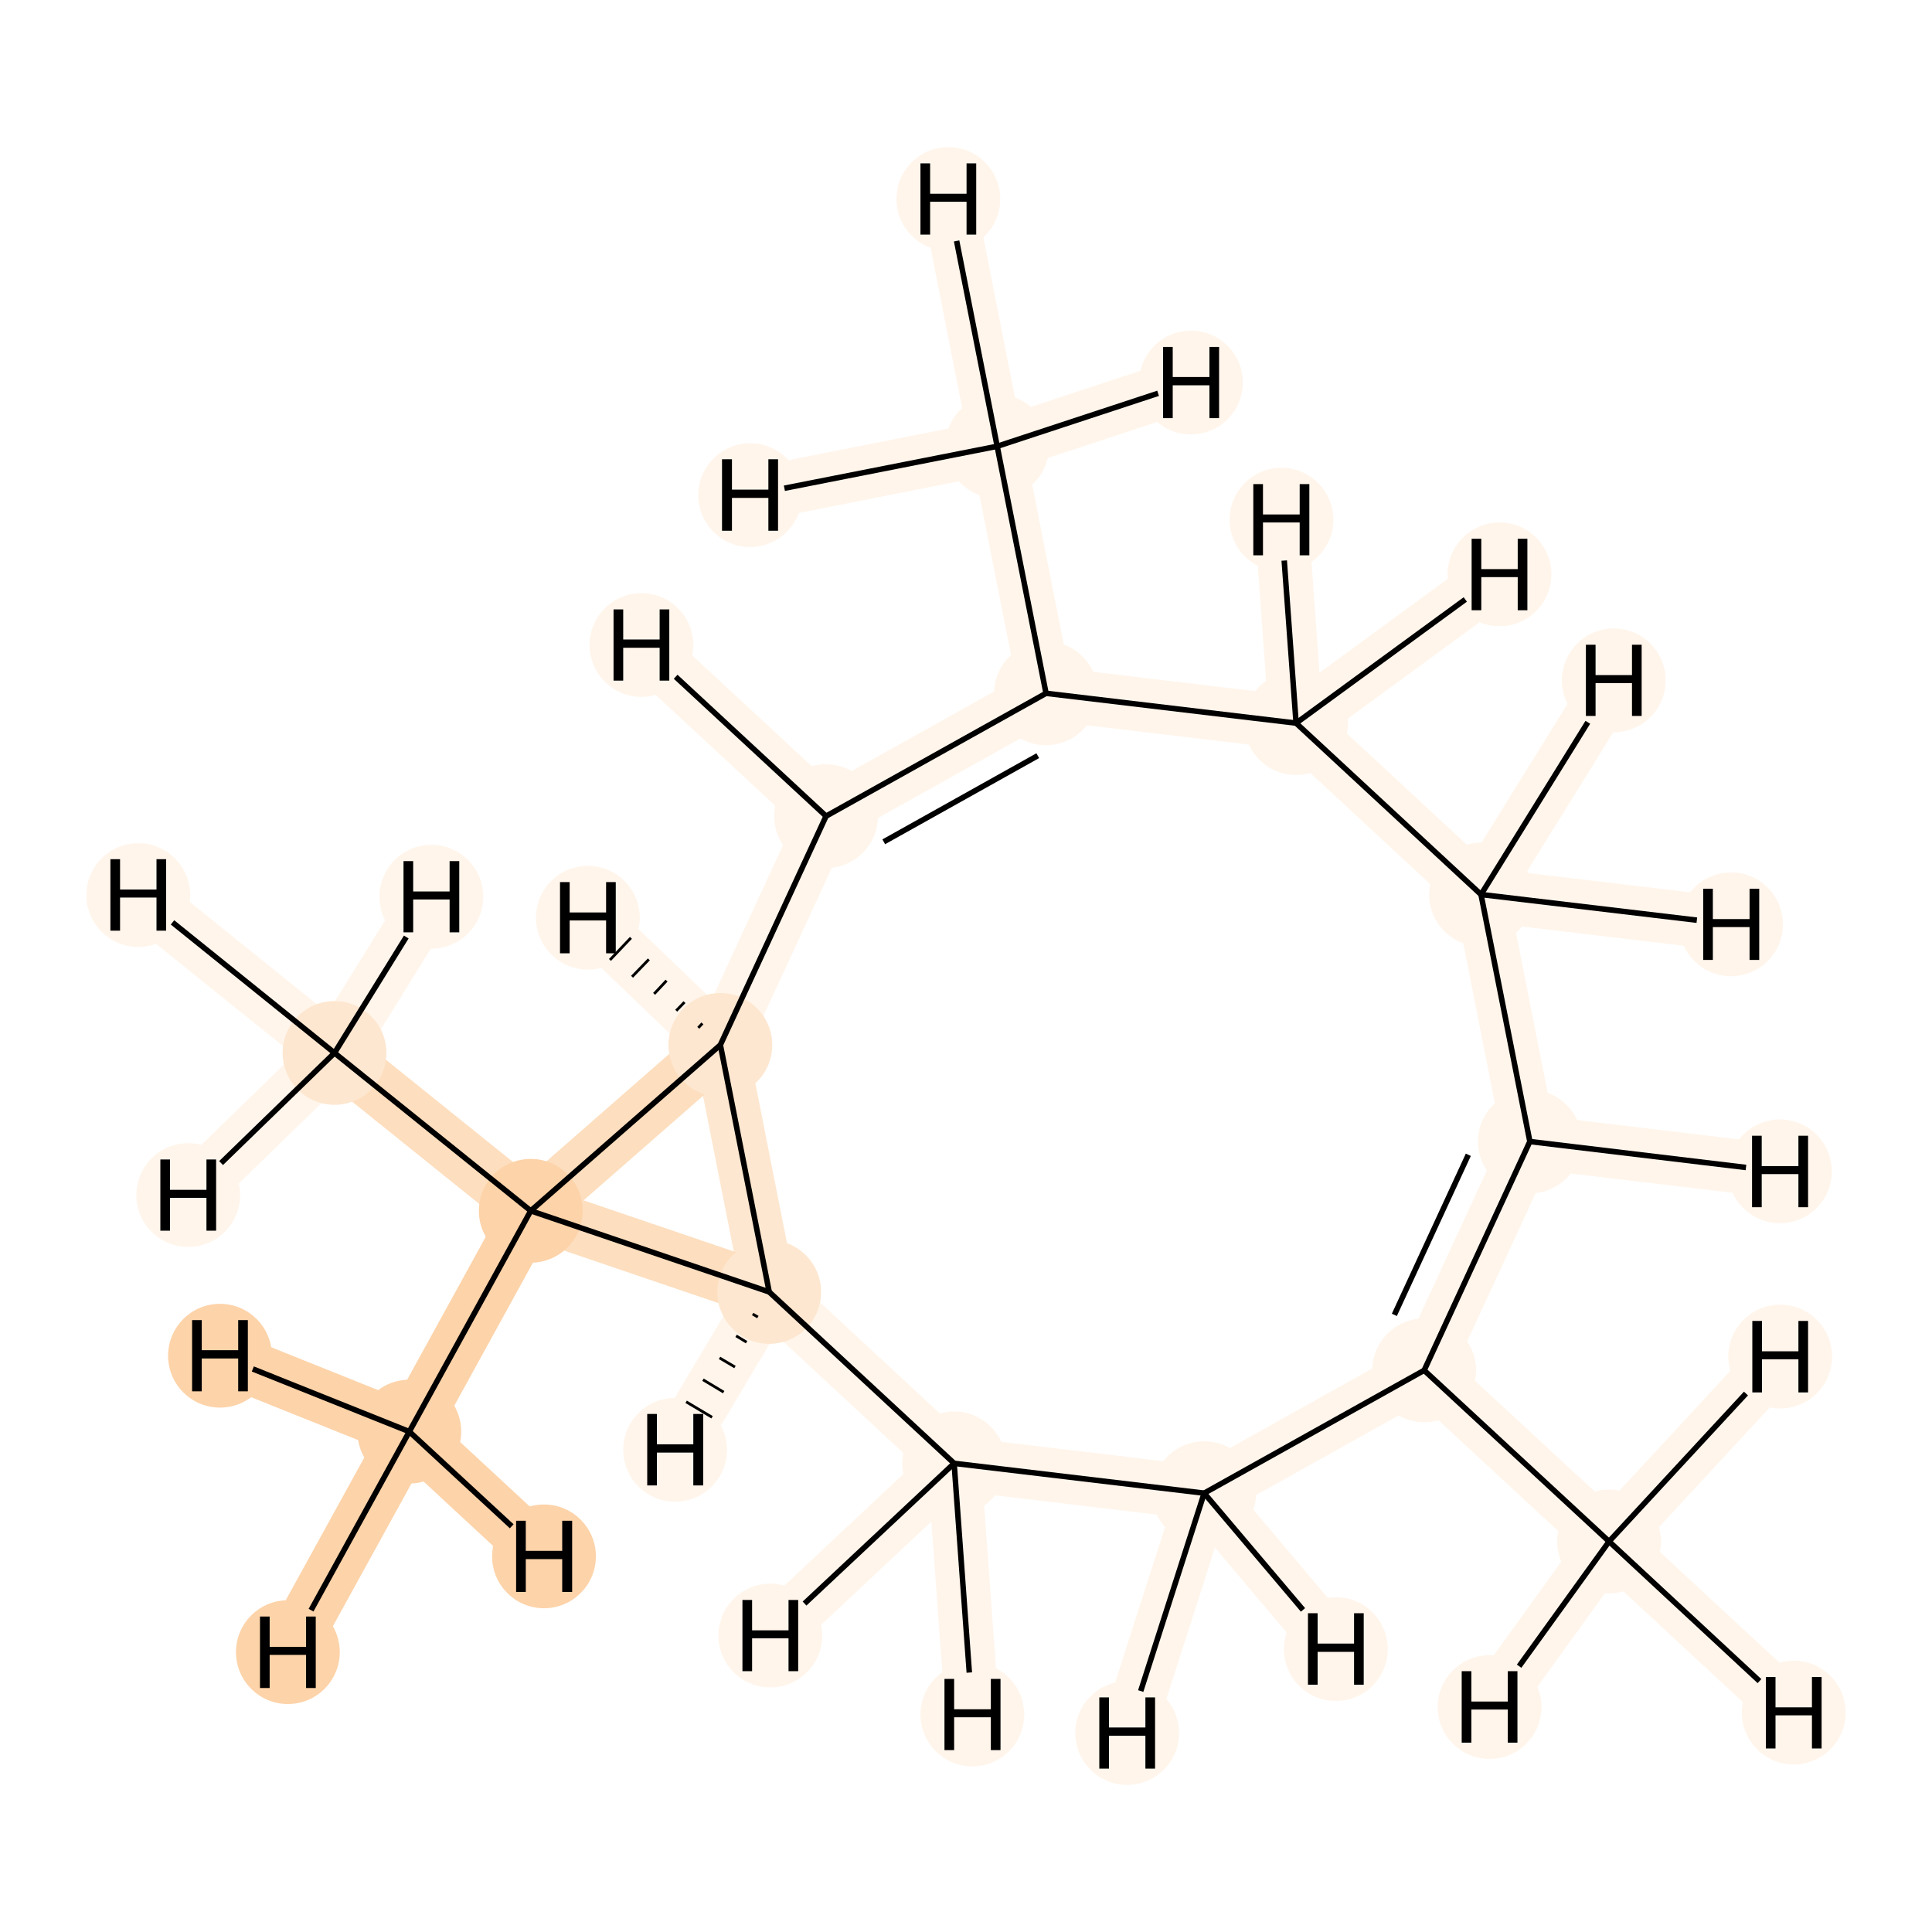 <?xml version='1.0' encoding='iso-8859-1'?>
<svg version='1.1' baseProfile='full'
              xmlns='http://www.w3.org/2000/svg'
                      xmlns:rdkit='http://www.rdkit.org/xml'
                      xmlns:xlink='http://www.w3.org/1999/xlink'
                  xml:space='preserve'
width='700px' height='700px' viewBox='0 0 700 700'>
<!-- END OF HEADER -->
<rect style='opacity:1.0;fill:#FFFFFF;stroke:none' width='700.0' height='700.0' x='0.0' y='0.0'> </rect>
<path d='M 583.0,558.5 L 516.0,496.5' style='fill:none;fill-rule:evenodd;stroke:#FFF5EB;stroke-width:19.5px;stroke-linecap:butt;stroke-linejoin:miter;stroke-opacity:1' />
<path d='M 583.0,558.5 L 649.9,620.5' style='fill:none;fill-rule:evenodd;stroke:#FFF5EB;stroke-width:19.5px;stroke-linecap:butt;stroke-linejoin:miter;stroke-opacity:1' />
<path d='M 583.0,558.5 L 539.7,618.5' style='fill:none;fill-rule:evenodd;stroke:#FFF5EB;stroke-width:19.5px;stroke-linecap:butt;stroke-linejoin:miter;stroke-opacity:1' />
<path d='M 583.0,558.5 L 645.0,491.5' style='fill:none;fill-rule:evenodd;stroke:#FFF5EB;stroke-width:19.5px;stroke-linecap:butt;stroke-linejoin:miter;stroke-opacity:1' />
<path d='M 516.0,496.5 L 554.3,413.6' style='fill:none;fill-rule:evenodd;stroke:#FFF5EB;stroke-width:19.5px;stroke-linecap:butt;stroke-linejoin:miter;stroke-opacity:1' />
<path d='M 516.0,496.5 L 436.3,541.0' style='fill:none;fill-rule:evenodd;stroke:#FFF5EB;stroke-width:19.5px;stroke-linecap:butt;stroke-linejoin:miter;stroke-opacity:1' />
<path d='M 554.3,413.6 L 536.6,324.1' style='fill:none;fill-rule:evenodd;stroke:#FFF5EB;stroke-width:19.5px;stroke-linecap:butt;stroke-linejoin:miter;stroke-opacity:1' />
<path d='M 554.3,413.6 L 644.9,424.4' style='fill:none;fill-rule:evenodd;stroke:#FFF5EB;stroke-width:19.5px;stroke-linecap:butt;stroke-linejoin:miter;stroke-opacity:1' />
<path d='M 536.6,324.1 L 469.6,262.0' style='fill:none;fill-rule:evenodd;stroke:#FFF5EB;stroke-width:19.5px;stroke-linecap:butt;stroke-linejoin:miter;stroke-opacity:1' />
<path d='M 536.6,324.1 L 627.2,334.9' style='fill:none;fill-rule:evenodd;stroke:#FFF5EB;stroke-width:19.5px;stroke-linecap:butt;stroke-linejoin:miter;stroke-opacity:1' />
<path d='M 536.6,324.1 L 584.7,246.5' style='fill:none;fill-rule:evenodd;stroke:#FFF5EB;stroke-width:19.5px;stroke-linecap:butt;stroke-linejoin:miter;stroke-opacity:1' />
<path d='M 469.6,262.0 L 379.0,251.2' style='fill:none;fill-rule:evenodd;stroke:#FFF5EB;stroke-width:19.5px;stroke-linecap:butt;stroke-linejoin:miter;stroke-opacity:1' />
<path d='M 469.6,262.0 L 543.3,208.1' style='fill:none;fill-rule:evenodd;stroke:#FFF5EB;stroke-width:19.5px;stroke-linecap:butt;stroke-linejoin:miter;stroke-opacity:1' />
<path d='M 469.6,262.0 L 464.3,188.3' style='fill:none;fill-rule:evenodd;stroke:#FFF5EB;stroke-width:19.5px;stroke-linecap:butt;stroke-linejoin:miter;stroke-opacity:1' />
<path d='M 379.0,251.2 L 299.3,295.7' style='fill:none;fill-rule:evenodd;stroke:#FFF5EB;stroke-width:19.5px;stroke-linecap:butt;stroke-linejoin:miter;stroke-opacity:1' />
<path d='M 379.0,251.2 L 361.3,161.7' style='fill:none;fill-rule:evenodd;stroke:#FFF5EB;stroke-width:19.5px;stroke-linecap:butt;stroke-linejoin:miter;stroke-opacity:1' />
<path d='M 299.3,295.7 L 261.0,378.6' style='fill:none;fill-rule:evenodd;stroke:#FFF5EB;stroke-width:19.5px;stroke-linecap:butt;stroke-linejoin:miter;stroke-opacity:1' />
<path d='M 299.3,295.7 L 232.4,233.7' style='fill:none;fill-rule:evenodd;stroke:#FFF5EB;stroke-width:19.5px;stroke-linecap:butt;stroke-linejoin:miter;stroke-opacity:1' />
<path d='M 261.0,378.6 L 278.7,468.1' style='fill:none;fill-rule:evenodd;stroke:#FEE7D0;stroke-width:19.5px;stroke-linecap:butt;stroke-linejoin:miter;stroke-opacity:1' />
<path d='M 261.0,378.6 L 192.3,438.7' style='fill:none;fill-rule:evenodd;stroke:#FDDEBE;stroke-width:19.5px;stroke-linecap:butt;stroke-linejoin:miter;stroke-opacity:1' />
<path d='M 261.0,378.6 L 213.0,332.5' style='fill:none;fill-rule:evenodd;stroke:#FFF5EB;stroke-width:19.5px;stroke-linecap:butt;stroke-linejoin:miter;stroke-opacity:1' />
<path d='M 278.7,468.1 L 345.7,530.2' style='fill:none;fill-rule:evenodd;stroke:#FFF5EB;stroke-width:19.5px;stroke-linecap:butt;stroke-linejoin:miter;stroke-opacity:1' />
<path d='M 278.7,468.1 L 192.3,438.7' style='fill:none;fill-rule:evenodd;stroke:#FDDEBE;stroke-width:19.5px;stroke-linecap:butt;stroke-linejoin:miter;stroke-opacity:1' />
<path d='M 278.7,468.1 L 244.6,525.3' style='fill:none;fill-rule:evenodd;stroke:#FFF5EB;stroke-width:19.5px;stroke-linecap:butt;stroke-linejoin:miter;stroke-opacity:1' />
<path d='M 345.7,530.2 L 436.3,541.0' style='fill:none;fill-rule:evenodd;stroke:#FFF5EB;stroke-width:19.5px;stroke-linecap:butt;stroke-linejoin:miter;stroke-opacity:1' />
<path d='M 345.7,530.2 L 279.1,592.6' style='fill:none;fill-rule:evenodd;stroke:#FFF5EB;stroke-width:19.5px;stroke-linecap:butt;stroke-linejoin:miter;stroke-opacity:1' />
<path d='M 345.7,530.2 L 352.3,621.2' style='fill:none;fill-rule:evenodd;stroke:#FFF5EB;stroke-width:19.5px;stroke-linecap:butt;stroke-linejoin:miter;stroke-opacity:1' />
<path d='M 436.3,541.0 L 408.4,627.9' style='fill:none;fill-rule:evenodd;stroke:#FFF5EB;stroke-width:19.5px;stroke-linecap:butt;stroke-linejoin:miter;stroke-opacity:1' />
<path d='M 436.3,541.0 L 484.0,597.5' style='fill:none;fill-rule:evenodd;stroke:#FFF5EB;stroke-width:19.5px;stroke-linecap:butt;stroke-linejoin:miter;stroke-opacity:1' />
<path d='M 192.3,438.7 L 148.3,518.7' style='fill:none;fill-rule:evenodd;stroke:#FDD3A9;stroke-width:19.5px;stroke-linecap:butt;stroke-linejoin:miter;stroke-opacity:1' />
<path d='M 192.3,438.7 L 121.2,381.5' style='fill:none;fill-rule:evenodd;stroke:#FDDEBE;stroke-width:19.5px;stroke-linecap:butt;stroke-linejoin:miter;stroke-opacity:1' />
<path d='M 148.3,518.7 L 104.3,598.6' style='fill:none;fill-rule:evenodd;stroke:#FDD3A9;stroke-width:19.5px;stroke-linecap:butt;stroke-linejoin:miter;stroke-opacity:1' />
<path d='M 148.3,518.7 L 79.7,491.2' style='fill:none;fill-rule:evenodd;stroke:#FDD3A9;stroke-width:19.5px;stroke-linecap:butt;stroke-linejoin:miter;stroke-opacity:1' />
<path d='M 148.3,518.7 L 197.1,563.9' style='fill:none;fill-rule:evenodd;stroke:#FDD3A9;stroke-width:19.5px;stroke-linecap:butt;stroke-linejoin:miter;stroke-opacity:1' />
<path d='M 121.2,381.5 L 50.1,324.3' style='fill:none;fill-rule:evenodd;stroke:#FFF5EB;stroke-width:19.5px;stroke-linecap:butt;stroke-linejoin:miter;stroke-opacity:1' />
<path d='M 121.2,381.5 L 68.2,433.0' style='fill:none;fill-rule:evenodd;stroke:#FFF5EB;stroke-width:19.5px;stroke-linecap:butt;stroke-linejoin:miter;stroke-opacity:1' />
<path d='M 121.2,381.5 L 156.3,324.9' style='fill:none;fill-rule:evenodd;stroke:#FFF5EB;stroke-width:19.5px;stroke-linecap:butt;stroke-linejoin:miter;stroke-opacity:1' />
<path d='M 361.3,161.7 L 343.6,72.1' style='fill:none;fill-rule:evenodd;stroke:#FFF5EB;stroke-width:19.5px;stroke-linecap:butt;stroke-linejoin:miter;stroke-opacity:1' />
<path d='M 361.3,161.7 L 431.5,138.6' style='fill:none;fill-rule:evenodd;stroke:#FFF5EB;stroke-width:19.5px;stroke-linecap:butt;stroke-linejoin:miter;stroke-opacity:1' />
<path d='M 361.3,161.7 L 271.8,179.4' style='fill:none;fill-rule:evenodd;stroke:#FFF5EB;stroke-width:19.5px;stroke-linecap:butt;stroke-linejoin:miter;stroke-opacity:1' />
<ellipse cx='583.0' cy='558.5' rx='18.3' ry='18.3'  style='fill:#FFF5EB;fill-rule:evenodd;stroke:#FFF5EB;stroke-width:1.0px;stroke-linecap:butt;stroke-linejoin:miter;stroke-opacity:1' />
<ellipse cx='516.0' cy='496.5' rx='18.3' ry='18.3'  style='fill:#FFF5EB;fill-rule:evenodd;stroke:#FFF5EB;stroke-width:1.0px;stroke-linecap:butt;stroke-linejoin:miter;stroke-opacity:1' />
<ellipse cx='554.3' cy='413.6' rx='18.3' ry='18.3'  style='fill:#FFF5EB;fill-rule:evenodd;stroke:#FFF5EB;stroke-width:1.0px;stroke-linecap:butt;stroke-linejoin:miter;stroke-opacity:1' />
<ellipse cx='536.6' cy='324.1' rx='18.3' ry='18.3'  style='fill:#FFF5EB;fill-rule:evenodd;stroke:#FFF5EB;stroke-width:1.0px;stroke-linecap:butt;stroke-linejoin:miter;stroke-opacity:1' />
<ellipse cx='469.6' cy='262.0' rx='18.3' ry='18.3'  style='fill:#FFF5EB;fill-rule:evenodd;stroke:#FFF5EB;stroke-width:1.0px;stroke-linecap:butt;stroke-linejoin:miter;stroke-opacity:1' />
<ellipse cx='379.0' cy='251.2' rx='18.3' ry='18.3'  style='fill:#FFF5EB;fill-rule:evenodd;stroke:#FFF5EB;stroke-width:1.0px;stroke-linecap:butt;stroke-linejoin:miter;stroke-opacity:1' />
<ellipse cx='299.3' cy='295.7' rx='18.3' ry='18.3'  style='fill:#FFF5EB;fill-rule:evenodd;stroke:#FFF5EB;stroke-width:1.0px;stroke-linecap:butt;stroke-linejoin:miter;stroke-opacity:1' />
<ellipse cx='261.0' cy='378.6' rx='18.3' ry='18.3'  style='fill:#FEE7D0;fill-rule:evenodd;stroke:#FEE7D0;stroke-width:1.0px;stroke-linecap:butt;stroke-linejoin:miter;stroke-opacity:1' />
<ellipse cx='278.7' cy='468.1' rx='18.3' ry='18.3'  style='fill:#FEE7D0;fill-rule:evenodd;stroke:#FEE7D0;stroke-width:1.0px;stroke-linecap:butt;stroke-linejoin:miter;stroke-opacity:1' />
<ellipse cx='345.7' cy='530.2' rx='18.3' ry='18.3'  style='fill:#FFF5EB;fill-rule:evenodd;stroke:#FFF5EB;stroke-width:1.0px;stroke-linecap:butt;stroke-linejoin:miter;stroke-opacity:1' />
<ellipse cx='436.3' cy='541.0' rx='18.3' ry='18.3'  style='fill:#FFF5EB;fill-rule:evenodd;stroke:#FFF5EB;stroke-width:1.0px;stroke-linecap:butt;stroke-linejoin:miter;stroke-opacity:1' />
<ellipse cx='192.3' cy='438.7' rx='18.3' ry='18.3'  style='fill:#FDD3A9;fill-rule:evenodd;stroke:#FDD3A9;stroke-width:1.0px;stroke-linecap:butt;stroke-linejoin:miter;stroke-opacity:1' />
<ellipse cx='148.3' cy='518.7' rx='18.3' ry='18.3'  style='fill:#FDD3A9;fill-rule:evenodd;stroke:#FDD3A9;stroke-width:1.0px;stroke-linecap:butt;stroke-linejoin:miter;stroke-opacity:1' />
<ellipse cx='121.2' cy='381.5' rx='18.3' ry='18.3'  style='fill:#FEE7D0;fill-rule:evenodd;stroke:#FEE7D0;stroke-width:1.0px;stroke-linecap:butt;stroke-linejoin:miter;stroke-opacity:1' />
<ellipse cx='361.3' cy='161.7' rx='18.3' ry='18.3'  style='fill:#FFF5EB;fill-rule:evenodd;stroke:#FFF5EB;stroke-width:1.0px;stroke-linecap:butt;stroke-linejoin:miter;stroke-opacity:1' />
<ellipse cx='649.9' cy='620.5' rx='18.3' ry='18.3'  style='fill:#FFF5EB;fill-rule:evenodd;stroke:#FFF5EB;stroke-width:1.0px;stroke-linecap:butt;stroke-linejoin:miter;stroke-opacity:1' />
<ellipse cx='539.7' cy='618.5' rx='18.3' ry='18.3'  style='fill:#FFF5EB;fill-rule:evenodd;stroke:#FFF5EB;stroke-width:1.0px;stroke-linecap:butt;stroke-linejoin:miter;stroke-opacity:1' />
<ellipse cx='645.0' cy='491.5' rx='18.3' ry='18.3'  style='fill:#FFF5EB;fill-rule:evenodd;stroke:#FFF5EB;stroke-width:1.0px;stroke-linecap:butt;stroke-linejoin:miter;stroke-opacity:1' />
<ellipse cx='644.9' cy='424.4' rx='18.3' ry='18.3'  style='fill:#FFF5EB;fill-rule:evenodd;stroke:#FFF5EB;stroke-width:1.0px;stroke-linecap:butt;stroke-linejoin:miter;stroke-opacity:1' />
<ellipse cx='627.2' cy='334.9' rx='18.3' ry='18.3'  style='fill:#FFF5EB;fill-rule:evenodd;stroke:#FFF5EB;stroke-width:1.0px;stroke-linecap:butt;stroke-linejoin:miter;stroke-opacity:1' />
<ellipse cx='584.7' cy='246.5' rx='18.3' ry='18.3'  style='fill:#FFF5EB;fill-rule:evenodd;stroke:#FFF5EB;stroke-width:1.0px;stroke-linecap:butt;stroke-linejoin:miter;stroke-opacity:1' />
<ellipse cx='543.3' cy='208.1' rx='18.3' ry='18.3'  style='fill:#FFF5EB;fill-rule:evenodd;stroke:#FFF5EB;stroke-width:1.0px;stroke-linecap:butt;stroke-linejoin:miter;stroke-opacity:1' />
<ellipse cx='464.3' cy='188.3' rx='18.3' ry='18.3'  style='fill:#FFF5EB;fill-rule:evenodd;stroke:#FFF5EB;stroke-width:1.0px;stroke-linecap:butt;stroke-linejoin:miter;stroke-opacity:1' />
<ellipse cx='232.4' cy='233.7' rx='18.3' ry='18.3'  style='fill:#FFF5EB;fill-rule:evenodd;stroke:#FFF5EB;stroke-width:1.0px;stroke-linecap:butt;stroke-linejoin:miter;stroke-opacity:1' />
<ellipse cx='213.0' cy='332.5' rx='18.3' ry='18.3'  style='fill:#FFF5EB;fill-rule:evenodd;stroke:#FFF5EB;stroke-width:1.0px;stroke-linecap:butt;stroke-linejoin:miter;stroke-opacity:1' />
<ellipse cx='244.6' cy='525.3' rx='18.3' ry='18.3'  style='fill:#FFF5EB;fill-rule:evenodd;stroke:#FFF5EB;stroke-width:1.0px;stroke-linecap:butt;stroke-linejoin:miter;stroke-opacity:1' />
<ellipse cx='279.1' cy='592.6' rx='18.3' ry='18.3'  style='fill:#FFF5EB;fill-rule:evenodd;stroke:#FFF5EB;stroke-width:1.0px;stroke-linecap:butt;stroke-linejoin:miter;stroke-opacity:1' />
<ellipse cx='352.3' cy='621.2' rx='18.3' ry='18.3'  style='fill:#FFF5EB;fill-rule:evenodd;stroke:#FFF5EB;stroke-width:1.0px;stroke-linecap:butt;stroke-linejoin:miter;stroke-opacity:1' />
<ellipse cx='408.4' cy='627.9' rx='18.3' ry='18.3'  style='fill:#FFF5EB;fill-rule:evenodd;stroke:#FFF5EB;stroke-width:1.0px;stroke-linecap:butt;stroke-linejoin:miter;stroke-opacity:1' />
<ellipse cx='484.0' cy='597.5' rx='18.3' ry='18.3'  style='fill:#FFF5EB;fill-rule:evenodd;stroke:#FFF5EB;stroke-width:1.0px;stroke-linecap:butt;stroke-linejoin:miter;stroke-opacity:1' />
<ellipse cx='104.3' cy='598.6' rx='18.3' ry='18.3'  style='fill:#FDD3A9;fill-rule:evenodd;stroke:#FDD3A9;stroke-width:1.0px;stroke-linecap:butt;stroke-linejoin:miter;stroke-opacity:1' />
<ellipse cx='79.7' cy='491.2' rx='18.3' ry='18.3'  style='fill:#FDD3A9;fill-rule:evenodd;stroke:#FDD3A9;stroke-width:1.0px;stroke-linecap:butt;stroke-linejoin:miter;stroke-opacity:1' />
<ellipse cx='197.1' cy='563.9' rx='18.3' ry='18.3'  style='fill:#FDD3A9;fill-rule:evenodd;stroke:#FDD3A9;stroke-width:1.0px;stroke-linecap:butt;stroke-linejoin:miter;stroke-opacity:1' />
<ellipse cx='50.1' cy='324.3' rx='18.3' ry='18.3'  style='fill:#FFF5EB;fill-rule:evenodd;stroke:#FFF5EB;stroke-width:1.0px;stroke-linecap:butt;stroke-linejoin:miter;stroke-opacity:1' />
<ellipse cx='68.2' cy='433.0' rx='18.3' ry='18.3'  style='fill:#FFF5EB;fill-rule:evenodd;stroke:#FFF5EB;stroke-width:1.0px;stroke-linecap:butt;stroke-linejoin:miter;stroke-opacity:1' />
<ellipse cx='156.3' cy='324.9' rx='18.3' ry='18.3'  style='fill:#FFF5EB;fill-rule:evenodd;stroke:#FFF5EB;stroke-width:1.0px;stroke-linecap:butt;stroke-linejoin:miter;stroke-opacity:1' />
<ellipse cx='343.6' cy='72.1' rx='18.3' ry='18.3'  style='fill:#FFF5EB;fill-rule:evenodd;stroke:#FFF5EB;stroke-width:1.0px;stroke-linecap:butt;stroke-linejoin:miter;stroke-opacity:1' />
<ellipse cx='431.5' cy='138.6' rx='18.3' ry='18.3'  style='fill:#FFF5EB;fill-rule:evenodd;stroke:#FFF5EB;stroke-width:1.0px;stroke-linecap:butt;stroke-linejoin:miter;stroke-opacity:1' />
<ellipse cx='271.8' cy='179.4' rx='18.3' ry='18.3'  style='fill:#FFF5EB;fill-rule:evenodd;stroke:#FFF5EB;stroke-width:1.0px;stroke-linecap:butt;stroke-linejoin:miter;stroke-opacity:1' />
<path class='bond-0 atom-0 atom-1' d='M 583.0,558.5 L 516.0,496.5' style='fill:none;fill-rule:evenodd;stroke:#000000;stroke-width:2.0px;stroke-linecap:butt;stroke-linejoin:miter;stroke-opacity:1' />
<path class='bond-16 atom-0 atom-15' d='M 583.0,558.5 L 637.5,609.1' style='fill:none;fill-rule:evenodd;stroke:#000000;stroke-width:2.0px;stroke-linecap:butt;stroke-linejoin:miter;stroke-opacity:1' />
<path class='bond-17 atom-0 atom-16' d='M 583.0,558.5 L 550.4,603.7' style='fill:none;fill-rule:evenodd;stroke:#000000;stroke-width:2.0px;stroke-linecap:butt;stroke-linejoin:miter;stroke-opacity:1' />
<path class='bond-18 atom-0 atom-17' d='M 583.0,558.5 L 632.6,504.9' style='fill:none;fill-rule:evenodd;stroke:#000000;stroke-width:2.0px;stroke-linecap:butt;stroke-linejoin:miter;stroke-opacity:1' />
<path class='bond-1 atom-1 atom-2' d='M 516.0,496.5 L 554.3,413.6' style='fill:none;fill-rule:evenodd;stroke:#000000;stroke-width:2.0px;stroke-linecap:butt;stroke-linejoin:miter;stroke-opacity:1' />
<path class='bond-1 atom-1 atom-2' d='M 505.2,476.4 L 532.0,418.4' style='fill:none;fill-rule:evenodd;stroke:#000000;stroke-width:2.0px;stroke-linecap:butt;stroke-linejoin:miter;stroke-opacity:1' />
<path class='bond-14 atom-10 atom-1' d='M 436.3,541.0 L 516.0,496.5' style='fill:none;fill-rule:evenodd;stroke:#000000;stroke-width:2.0px;stroke-linecap:butt;stroke-linejoin:miter;stroke-opacity:1' />
<path class='bond-2 atom-2 atom-3' d='M 554.3,413.6 L 536.6,324.1' style='fill:none;fill-rule:evenodd;stroke:#000000;stroke-width:2.0px;stroke-linecap:butt;stroke-linejoin:miter;stroke-opacity:1' />
<path class='bond-19 atom-2 atom-18' d='M 554.3,413.6 L 632.6,423.0' style='fill:none;fill-rule:evenodd;stroke:#000000;stroke-width:2.0px;stroke-linecap:butt;stroke-linejoin:miter;stroke-opacity:1' />
<path class='bond-3 atom-3 atom-4' d='M 536.6,324.1 L 469.6,262.0' style='fill:none;fill-rule:evenodd;stroke:#000000;stroke-width:2.0px;stroke-linecap:butt;stroke-linejoin:miter;stroke-opacity:1' />
<path class='bond-20 atom-3 atom-19' d='M 536.6,324.1 L 614.8,333.4' style='fill:none;fill-rule:evenodd;stroke:#000000;stroke-width:2.0px;stroke-linecap:butt;stroke-linejoin:miter;stroke-opacity:1' />
<path class='bond-21 atom-3 atom-20' d='M 536.6,324.1 L 575.3,261.7' style='fill:none;fill-rule:evenodd;stroke:#000000;stroke-width:2.0px;stroke-linecap:butt;stroke-linejoin:miter;stroke-opacity:1' />
<path class='bond-4 atom-4 atom-5' d='M 469.6,262.0 L 379.0,251.2' style='fill:none;fill-rule:evenodd;stroke:#000000;stroke-width:2.0px;stroke-linecap:butt;stroke-linejoin:miter;stroke-opacity:1' />
<path class='bond-22 atom-4 atom-21' d='M 469.6,262.0 L 530.9,217.2' style='fill:none;fill-rule:evenodd;stroke:#000000;stroke-width:2.0px;stroke-linecap:butt;stroke-linejoin:miter;stroke-opacity:1' />
<path class='bond-23 atom-4 atom-22' d='M 469.6,262.0 L 465.3,203.1' style='fill:none;fill-rule:evenodd;stroke:#000000;stroke-width:2.0px;stroke-linecap:butt;stroke-linejoin:miter;stroke-opacity:1' />
<path class='bond-5 atom-5 atom-6' d='M 379.0,251.2 L 299.3,295.7' style='fill:none;fill-rule:evenodd;stroke:#000000;stroke-width:2.0px;stroke-linecap:butt;stroke-linejoin:miter;stroke-opacity:1' />
<path class='bond-5 atom-5 atom-6' d='M 376.0,273.8 L 320.2,305.0' style='fill:none;fill-rule:evenodd;stroke:#000000;stroke-width:2.0px;stroke-linecap:butt;stroke-linejoin:miter;stroke-opacity:1' />
<path class='bond-13 atom-5 atom-14' d='M 379.0,251.2 L 361.3,161.7' style='fill:none;fill-rule:evenodd;stroke:#000000;stroke-width:2.0px;stroke-linecap:butt;stroke-linejoin:miter;stroke-opacity:1' />
<path class='bond-6 atom-6 atom-7' d='M 299.3,295.7 L 261.0,378.6' style='fill:none;fill-rule:evenodd;stroke:#000000;stroke-width:2.0px;stroke-linecap:butt;stroke-linejoin:miter;stroke-opacity:1' />
<path class='bond-24 atom-6 atom-23' d='M 299.3,295.7 L 244.8,245.2' style='fill:none;fill-rule:evenodd;stroke:#000000;stroke-width:2.0px;stroke-linecap:butt;stroke-linejoin:miter;stroke-opacity:1' />
<path class='bond-7 atom-7 atom-8' d='M 261.0,378.6 L 278.7,468.1' style='fill:none;fill-rule:evenodd;stroke:#000000;stroke-width:2.0px;stroke-linecap:butt;stroke-linejoin:miter;stroke-opacity:1' />
<path class='bond-15 atom-11 atom-7' d='M 192.3,438.7 L 261.0,378.6' style='fill:none;fill-rule:evenodd;stroke:#000000;stroke-width:2.0px;stroke-linecap:butt;stroke-linejoin:miter;stroke-opacity:1' />
<path class='bond-25 atom-7 atom-24' d='M 254.5,370.8 L 253.0,372.4' style='fill:none;fill-rule:evenodd;stroke:#000000;stroke-width:1.0px;stroke-linecap:butt;stroke-linejoin:miter;stroke-opacity:1' />
<path class='bond-25 atom-7 atom-24' d='M 248.0,363.1 L 245.0,366.2' style='fill:none;fill-rule:evenodd;stroke:#000000;stroke-width:1.0px;stroke-linecap:butt;stroke-linejoin:miter;stroke-opacity:1' />
<path class='bond-25 atom-7 atom-24' d='M 241.5,355.3 L 237.0,360.1' style='fill:none;fill-rule:evenodd;stroke:#000000;stroke-width:1.0px;stroke-linecap:butt;stroke-linejoin:miter;stroke-opacity:1' />
<path class='bond-25 atom-7 atom-24' d='M 235.1,347.6 L 229.0,353.9' style='fill:none;fill-rule:evenodd;stroke:#000000;stroke-width:1.0px;stroke-linecap:butt;stroke-linejoin:miter;stroke-opacity:1' />
<path class='bond-25 atom-7 atom-24' d='M 228.6,339.8 L 221.0,347.8' style='fill:none;fill-rule:evenodd;stroke:#000000;stroke-width:1.0px;stroke-linecap:butt;stroke-linejoin:miter;stroke-opacity:1' />
<path class='bond-8 atom-8 atom-9' d='M 278.7,468.1 L 345.7,530.2' style='fill:none;fill-rule:evenodd;stroke:#000000;stroke-width:2.0px;stroke-linecap:butt;stroke-linejoin:miter;stroke-opacity:1' />
<path class='bond-10 atom-8 atom-11' d='M 278.7,468.1 L 192.3,438.7' style='fill:none;fill-rule:evenodd;stroke:#000000;stroke-width:2.0px;stroke-linecap:butt;stroke-linejoin:miter;stroke-opacity:1' />
<path class='bond-26 atom-8 atom-25' d='M 272.7,476.1 L 274.6,477.2' style='fill:none;fill-rule:evenodd;stroke:#000000;stroke-width:1.0px;stroke-linecap:butt;stroke-linejoin:miter;stroke-opacity:1' />
<path class='bond-26 atom-8 atom-25' d='M 266.7,484.0 L 270.5,486.3' style='fill:none;fill-rule:evenodd;stroke:#000000;stroke-width:1.0px;stroke-linecap:butt;stroke-linejoin:miter;stroke-opacity:1' />
<path class='bond-26 atom-8 atom-25' d='M 260.7,492.0 L 266.3,495.3' style='fill:none;fill-rule:evenodd;stroke:#000000;stroke-width:1.0px;stroke-linecap:butt;stroke-linejoin:miter;stroke-opacity:1' />
<path class='bond-26 atom-8 atom-25' d='M 254.7,499.9 L 262.2,504.4' style='fill:none;fill-rule:evenodd;stroke:#000000;stroke-width:1.0px;stroke-linecap:butt;stroke-linejoin:miter;stroke-opacity:1' />
<path class='bond-26 atom-8 atom-25' d='M 248.6,507.9 L 258.0,513.5' style='fill:none;fill-rule:evenodd;stroke:#000000;stroke-width:1.0px;stroke-linecap:butt;stroke-linejoin:miter;stroke-opacity:1' />
<path class='bond-9 atom-9 atom-10' d='M 345.7,530.2 L 436.3,541.0' style='fill:none;fill-rule:evenodd;stroke:#000000;stroke-width:2.0px;stroke-linecap:butt;stroke-linejoin:miter;stroke-opacity:1' />
<path class='bond-27 atom-9 atom-26' d='M 345.7,530.2 L 291.5,581.0' style='fill:none;fill-rule:evenodd;stroke:#000000;stroke-width:2.0px;stroke-linecap:butt;stroke-linejoin:miter;stroke-opacity:1' />
<path class='bond-28 atom-9 atom-27' d='M 345.7,530.2 L 351.2,606.0' style='fill:none;fill-rule:evenodd;stroke:#000000;stroke-width:2.0px;stroke-linecap:butt;stroke-linejoin:miter;stroke-opacity:1' />
<path class='bond-29 atom-10 atom-28' d='M 436.3,541.0 L 413.3,612.7' style='fill:none;fill-rule:evenodd;stroke:#000000;stroke-width:2.0px;stroke-linecap:butt;stroke-linejoin:miter;stroke-opacity:1' />
<path class='bond-30 atom-10 atom-29' d='M 436.3,541.0 L 472.1,583.3' style='fill:none;fill-rule:evenodd;stroke:#000000;stroke-width:2.0px;stroke-linecap:butt;stroke-linejoin:miter;stroke-opacity:1' />
<path class='bond-11 atom-11 atom-12' d='M 192.3,438.7 L 148.3,518.7' style='fill:none;fill-rule:evenodd;stroke:#000000;stroke-width:2.0px;stroke-linecap:butt;stroke-linejoin:miter;stroke-opacity:1' />
<path class='bond-12 atom-11 atom-13' d='M 192.3,438.7 L 121.2,381.5' style='fill:none;fill-rule:evenodd;stroke:#000000;stroke-width:2.0px;stroke-linecap:butt;stroke-linejoin:miter;stroke-opacity:1' />
<path class='bond-31 atom-12 atom-30' d='M 148.3,518.7 L 112.7,583.4' style='fill:none;fill-rule:evenodd;stroke:#000000;stroke-width:2.0px;stroke-linecap:butt;stroke-linejoin:miter;stroke-opacity:1' />
<path class='bond-32 atom-12 atom-31' d='M 148.3,518.7 L 91.6,496.0' style='fill:none;fill-rule:evenodd;stroke:#000000;stroke-width:2.0px;stroke-linecap:butt;stroke-linejoin:miter;stroke-opacity:1' />
<path class='bond-33 atom-12 atom-32' d='M 148.3,518.7 L 185.4,553.0' style='fill:none;fill-rule:evenodd;stroke:#000000;stroke-width:2.0px;stroke-linecap:butt;stroke-linejoin:miter;stroke-opacity:1' />
<path class='bond-34 atom-13 atom-33' d='M 121.2,381.5 L 62.5,334.2' style='fill:none;fill-rule:evenodd;stroke:#000000;stroke-width:2.0px;stroke-linecap:butt;stroke-linejoin:miter;stroke-opacity:1' />
<path class='bond-35 atom-13 atom-34' d='M 121.2,381.5 L 80.1,421.4' style='fill:none;fill-rule:evenodd;stroke:#000000;stroke-width:2.0px;stroke-linecap:butt;stroke-linejoin:miter;stroke-opacity:1' />
<path class='bond-36 atom-13 atom-35' d='M 121.2,381.5 L 147.2,339.5' style='fill:none;fill-rule:evenodd;stroke:#000000;stroke-width:2.0px;stroke-linecap:butt;stroke-linejoin:miter;stroke-opacity:1' />
<path class='bond-37 atom-14 atom-36' d='M 361.3,161.7 L 346.6,87.3' style='fill:none;fill-rule:evenodd;stroke:#000000;stroke-width:2.0px;stroke-linecap:butt;stroke-linejoin:miter;stroke-opacity:1' />
<path class='bond-38 atom-14 atom-37' d='M 361.3,161.7 L 419.6,142.5' style='fill:none;fill-rule:evenodd;stroke:#000000;stroke-width:2.0px;stroke-linecap:butt;stroke-linejoin:miter;stroke-opacity:1' />
<path class='bond-39 atom-14 atom-38' d='M 361.3,161.7 L 284.2,176.9' style='fill:none;fill-rule:evenodd;stroke:#000000;stroke-width:2.0px;stroke-linecap:butt;stroke-linejoin:miter;stroke-opacity:1' />
<path  class='atom-15' d='M 639.8 607.6
L 643.3 607.6
L 643.3 618.6
L 656.5 618.6
L 656.5 607.6
L 660.0 607.6
L 660.0 633.5
L 656.5 633.5
L 656.5 621.5
L 643.3 621.5
L 643.3 633.5
L 639.8 633.5
L 639.8 607.6
' fill='#000000'/>
<path  class='atom-16' d='M 529.6 605.5
L 533.1 605.5
L 533.1 616.5
L 546.3 616.5
L 546.3 605.5
L 549.8 605.5
L 549.8 631.4
L 546.3 631.4
L 546.3 619.4
L 533.1 619.4
L 533.1 631.4
L 529.6 631.4
L 529.6 605.5
' fill='#000000'/>
<path  class='atom-17' d='M 634.9 478.6
L 638.4 478.6
L 638.4 489.6
L 651.6 489.6
L 651.6 478.6
L 655.1 478.6
L 655.1 504.5
L 651.6 504.5
L 651.6 492.5
L 638.4 492.5
L 638.4 504.5
L 634.9 504.5
L 634.9 478.6
' fill='#000000'/>
<path  class='atom-18' d='M 634.8 411.5
L 638.3 411.5
L 638.3 422.5
L 651.6 422.5
L 651.6 411.5
L 655.1 411.5
L 655.1 437.4
L 651.6 437.4
L 651.6 425.4
L 638.3 425.4
L 638.3 437.4
L 634.8 437.4
L 634.8 411.5
' fill='#000000'/>
<path  class='atom-19' d='M 617.1 322.0
L 620.6 322.0
L 620.6 333.0
L 633.9 333.0
L 633.9 322.0
L 637.4 322.0
L 637.4 347.8
L 633.9 347.8
L 633.9 335.9
L 620.6 335.9
L 620.6 347.8
L 617.1 347.8
L 617.1 322.0
' fill='#000000'/>
<path  class='atom-20' d='M 574.6 233.6
L 578.1 233.6
L 578.1 244.6
L 591.3 244.6
L 591.3 233.6
L 594.8 233.6
L 594.8 259.4
L 591.3 259.4
L 591.3 247.5
L 578.1 247.5
L 578.1 259.4
L 574.6 259.4
L 574.6 233.6
' fill='#000000'/>
<path  class='atom-21' d='M 533.2 195.2
L 536.7 195.2
L 536.7 206.2
L 549.9 206.2
L 549.9 195.2
L 553.4 195.2
L 553.4 221.1
L 549.9 221.1
L 549.9 209.1
L 536.7 209.1
L 536.7 221.1
L 533.2 221.1
L 533.2 195.2
' fill='#000000'/>
<path  class='atom-22' d='M 454.1 175.4
L 457.6 175.4
L 457.6 186.4
L 470.9 186.4
L 470.9 175.4
L 474.4 175.4
L 474.4 201.2
L 470.9 201.2
L 470.9 189.3
L 457.6 189.3
L 457.6 201.2
L 454.1 201.2
L 454.1 175.4
' fill='#000000'/>
<path  class='atom-23' d='M 222.3 220.8
L 225.8 220.8
L 225.8 231.7
L 239.0 231.7
L 239.0 220.8
L 242.5 220.8
L 242.5 246.6
L 239.0 246.6
L 239.0 234.7
L 225.8 234.7
L 225.8 246.6
L 222.3 246.6
L 222.3 220.8
' fill='#000000'/>
<path  class='atom-24' d='M 202.9 319.6
L 206.4 319.6
L 206.4 330.6
L 219.6 330.6
L 219.6 319.6
L 223.1 319.6
L 223.1 345.4
L 219.6 345.4
L 219.6 333.5
L 206.4 333.5
L 206.4 345.4
L 202.9 345.4
L 202.9 319.6
' fill='#000000'/>
<path  class='atom-25' d='M 234.5 512.3
L 238.0 512.3
L 238.0 523.3
L 251.2 523.3
L 251.2 512.3
L 254.8 512.3
L 254.8 538.2
L 251.2 538.2
L 251.2 526.3
L 238.0 526.3
L 238.0 538.2
L 234.5 538.2
L 234.5 512.3
' fill='#000000'/>
<path  class='atom-26' d='M 269.0 579.7
L 272.5 579.7
L 272.5 590.7
L 285.7 590.7
L 285.7 579.7
L 289.2 579.7
L 289.2 605.5
L 285.7 605.5
L 285.7 593.6
L 272.5 593.6
L 272.5 605.5
L 269.0 605.5
L 269.0 579.7
' fill='#000000'/>
<path  class='atom-27' d='M 342.2 608.3
L 345.7 608.3
L 345.7 619.3
L 359.0 619.3
L 359.0 608.3
L 362.5 608.3
L 362.5 634.1
L 359.0 634.1
L 359.0 622.2
L 345.7 622.2
L 345.7 634.1
L 342.2 634.1
L 342.2 608.3
' fill='#000000'/>
<path  class='atom-28' d='M 398.3 615.0
L 401.8 615.0
L 401.8 625.9
L 415.0 625.9
L 415.0 615.0
L 418.5 615.0
L 418.5 640.8
L 415.0 640.8
L 415.0 628.9
L 401.8 628.9
L 401.8 640.8
L 398.3 640.8
L 398.3 615.0
' fill='#000000'/>
<path  class='atom-29' d='M 473.9 584.5
L 477.4 584.5
L 477.4 595.5
L 490.6 595.5
L 490.6 584.5
L 494.1 584.5
L 494.1 610.4
L 490.6 610.4
L 490.6 598.5
L 477.4 598.5
L 477.4 610.4
L 473.9 610.4
L 473.9 584.5
' fill='#000000'/>
<path  class='atom-30' d='M 94.2 585.7
L 97.7 585.7
L 97.7 596.7
L 110.9 596.7
L 110.9 585.7
L 114.4 585.7
L 114.4 611.6
L 110.9 611.6
L 110.9 599.6
L 97.7 599.6
L 97.7 611.6
L 94.2 611.6
L 94.2 585.7
' fill='#000000'/>
<path  class='atom-31' d='M 69.6 478.3
L 73.1 478.3
L 73.1 489.2
L 86.3 489.2
L 86.3 478.3
L 89.8 478.3
L 89.8 504.1
L 86.3 504.1
L 86.3 492.2
L 73.1 492.2
L 73.1 504.1
L 69.6 504.1
L 69.6 478.3
' fill='#000000'/>
<path  class='atom-32' d='M 187.0 551.0
L 190.5 551.0
L 190.5 561.9
L 203.7 561.9
L 203.7 551.0
L 207.3 551.0
L 207.3 576.8
L 203.7 576.8
L 203.7 564.9
L 190.5 564.9
L 190.5 576.8
L 187.0 576.8
L 187.0 551.0
' fill='#000000'/>
<path  class='atom-33' d='M 40.0 311.3
L 43.5 311.3
L 43.5 322.3
L 56.7 322.3
L 56.7 311.3
L 60.2 311.3
L 60.2 337.2
L 56.7 337.2
L 56.7 325.2
L 43.5 325.2
L 43.5 337.2
L 40.0 337.2
L 40.0 311.3
' fill='#000000'/>
<path  class='atom-34' d='M 58.1 420.1
L 61.6 420.1
L 61.6 431.1
L 74.8 431.1
L 74.8 420.1
L 78.3 420.1
L 78.3 445.9
L 74.8 445.9
L 74.8 434.0
L 61.6 434.0
L 61.6 445.9
L 58.1 445.9
L 58.1 420.1
' fill='#000000'/>
<path  class='atom-35' d='M 146.2 312.0
L 149.7 312.0
L 149.7 323.0
L 162.9 323.0
L 162.9 312.0
L 166.4 312.0
L 166.4 337.8
L 162.9 337.8
L 162.9 325.9
L 149.7 325.9
L 149.7 337.8
L 146.2 337.8
L 146.2 312.0
' fill='#000000'/>
<path  class='atom-36' d='M 333.5 59.2
L 337.0 59.2
L 337.0 70.2
L 350.2 70.2
L 350.2 59.2
L 353.7 59.2
L 353.7 85.0
L 350.2 85.0
L 350.2 73.1
L 337.0 73.1
L 337.0 85.0
L 333.5 85.0
L 333.5 59.2
' fill='#000000'/>
<path  class='atom-37' d='M 421.4 125.7
L 424.9 125.7
L 424.9 136.6
L 438.2 136.6
L 438.2 125.7
L 441.7 125.7
L 441.7 151.5
L 438.2 151.5
L 438.2 139.6
L 424.9 139.6
L 424.9 151.5
L 421.4 151.5
L 421.4 125.7
' fill='#000000'/>
<path  class='atom-38' d='M 261.6 166.4
L 265.2 166.4
L 265.2 177.4
L 278.4 177.4
L 278.4 166.4
L 281.9 166.4
L 281.9 192.3
L 278.4 192.3
L 278.4 180.4
L 265.2 180.4
L 265.2 192.3
L 261.6 192.3
L 261.6 166.4
' fill='#000000'/>
</svg>
